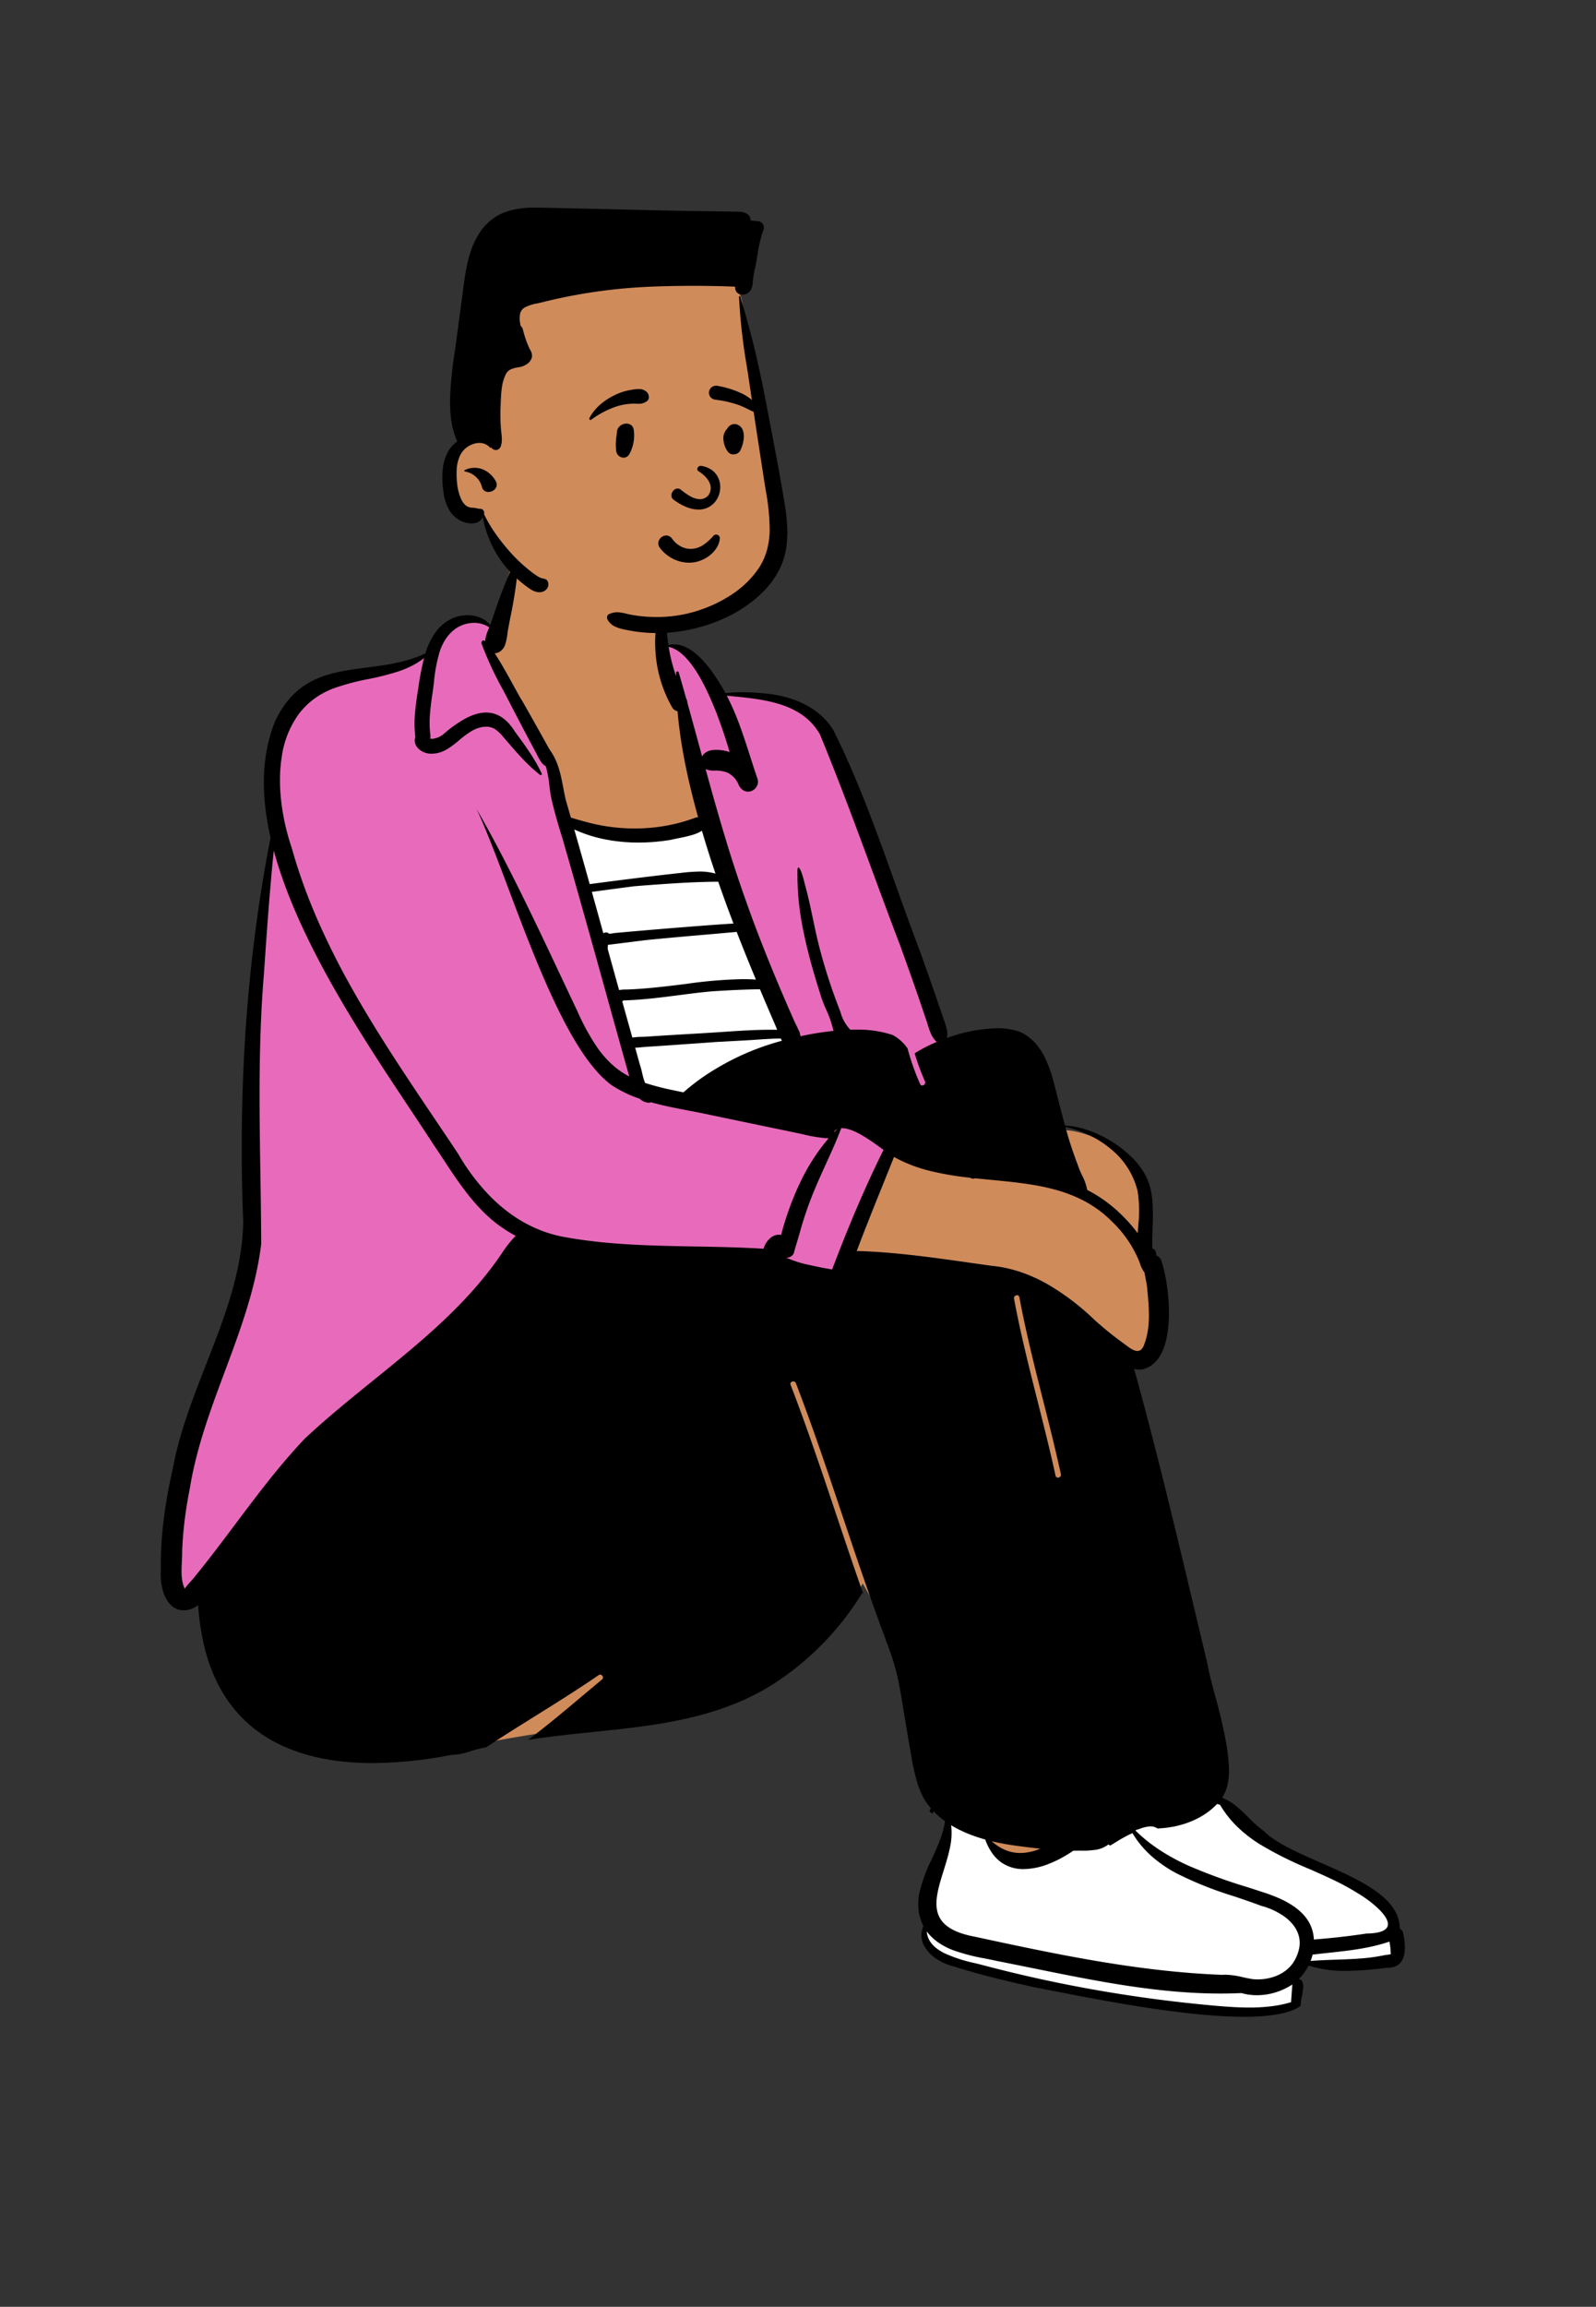 <svg xmlns="http://www.w3.org/2000/svg" width="433.312" height="626" viewBox="0 0 433.312 626">
  <rect x="0" y="0" width="433.312" height="626" fill="#333333" stroke="none"/>
  <g id="peep-sitting-18" transform="translate(20.312)">
    <g id="BODY" transform="translate(-20.311 159.505)">
      <path id="_Skin" data-name="✋ Skin" d="M333.349,374.335c-7.443-10.577-23.131-12.328-33.209-19.741-5.309-4.066-10.928-6.756-15.054-12.23,6.569-7.709-1.555-25.779-3.227-36.214-6.625-27.321-12.752-55.079-20.631-82.369,13.655,4.246,10.1-21.175,8.147-27.053-.135-.808-1.137-.969-1.751-1.224.172-1.154.645-1.407-.79-1.726-.48-6.916,1.479-14.661-2.061-20.771-3.991-6.669-13.531-12.25-21.414-12.342-5.537-21.963-6.552-32.321-32.785-23.012a8.536,8.536,0,0,0-.25-6.262c-3.945-11.906-8.9-24.93-13.213-37C192.142,80.512,187,66.155,180.359,52.815c-4.628-8.472-19.107-10.736-28.921-9.334-2.341-4.125-8.242-15.536-15.708-12.9q-.084-5.162-.154-10.325c-.039-2.992.277-6.059-.875-8.9-1.22-3.009-3.7-4.6-6.622-5.749C119.247,2.7,109.1-1.985,99.781.911c-8.143,3.712-7.194,17.668-11.135,25.255-5.522-8.178-14.939-2.695-16.932,6.076C49.03,41.273,29.531,31.014,28.08,66.466c1.251,6.463,2.314,12.525,1.721,19.05l-.686.07C23.309,117,21.076,150.671,22.479,185.677c-.281,13.783-5.31,26.647-10.173,39.085-3.577,9.146-7.271,18.6-9.022,28.305-1.942,8.081-9.079,46.942,6.792,34.041.608,44.211,40.054,49.871,75.575,40.106,37.709-7.83,80.16-5.579,103.7-43.457,7.984,13.646,10.738,22.071,12.743,36.34,2.2,10.453,5.393,22.325,11.264,29.239-5.055,9.088-7.531,20.158-7.287,27.373.1,2.834-1.2,4.147.663,5.908,8.948,8.451,28.911,8.546,44.091,12.309,10.409,1.323,48.045,6.385,53.8,3.085,4.011,1.12-.654-9.306,3.358-9.529,1.372.01,1.556-1.735,2.965-1.671,9,.409,28.393,3.051,23.7-4.194Z" transform="translate(44.886 -13.522)" fill="#d08b5b"/>
      <path id="_Shoes" data-name="👟 Shoes" d="M88.036,59.507c-22.78-.863-54.324-7.262-76.511-12.069C5.763,46.357,1.666,43.35.466,40.8-.077,39.64.1,37.553.621,35.116,1.042,33.16-.2,30.979.029,28.873a32.17,32.17,0,0,1,3.415-9.644C5.536,15.687,6.968,6.648,7.124,6.743c2.784,1.7,5.94,2.433,9.189,3.341.042.012.836,2.027.878,2.038l.043.121a10.208,10.208,0,0,0,3.437,4.672c1.526,1.362,3.315,1.341,5.239,1.586,4.775.608,7.859-1.749,12.39-4.881l.336-.009c.5-.011,1.023-.01,1.55-.009,2.656.005,5.535.032,7.59-1.635q.083-.067.162-.137.074.071.155.138a2.7,2.7,0,0,0,.311.22c.456-.27.9-.542,1.349-.813,1.508-.917,5.637-3.226,5.674-3.164,1.245,2.1,21.568-9.721,23.331-8.05C81.016,2.3,86.136,10.453,93.7,13.969c13.393,6.225,22.671,10.732,29.692,15.991s3.321,8.468,4.012,8.764c1.755.751,1.09,6.2,1,7.011-.076.714-9.777,1.923-15.8,1.753-6.824-.193-10.1-1.773-10.711-.852-2.457,3.348-.824,10.618-.824,10.618A18.373,18.373,0,0,1,88.036,59.507Z" transform="translate(250.99 326.86)" fill="#fff"/>
      <path id="_Jacket" data-name="🧥 Jacket" d="M2.343,263.111c-.521-1.024-4.855-8.314-.231-30.239,4.651-22.052,17.961-52.216,18.556-57.091-.021-5.438.207-17.414.123-22.857l.551-11.33.5-10.24c3.106-63.242,6.925-97.58,7.443-99.509,1.886-7.014,6.15-12.918,13.976-15.822l.238-.087a56.106,56.106,0,0,1,7.676-2.1l1.625-.349.407-.09.561-.13.26-.062c3.759-.9,10.886-1.2,15.7-4.288,3.786-2.426,4.822-6.264,6.935-7.59A9.927,9.927,0,0,1,81.418,0h.131a8.376,8.376,0,0,1,2.2.3,9.3,9.3,0,0,1,2.19,1.82q.159.179.307.361c-.058.14-.116.28-.172.419l-.113.281a8.925,8.925,0,0,0-.709,2.6l-.088,1.335L84.435,6.6a78.269,78.269,0,0,0,4.6,10.051l1.583,3.012L96.019,30c1.234,2.351,2.38,4.523,3.124,5.906l.155.305.318.637a4.656,4.656,0,0,0,1.773,2.172c.085.047.171.089.257.127q.05.156.1.313c.463,1.531,24.237,87.848,24.274,87.881.43.389,34.852,9.354,43.1,11.062.643.133,1.288.276,1.933.42a11.635,11.635,0,0,0,2.312.171h.156c2.149-.011,4.862-.243,6.573-.266q.213-.543.418-1.089l.159-.426a4.69,4.69,0,0,1,.5-.059c.071,0,.143-.007.216-.008h.11c3.049.029,7.416,2.974,10.239,5l1.085.783.214.153.628.442-.287.577c-4.3,8.672-8.141,17.56-11.678,26.57h0q-1.01,2.555-1.981,5.125l-.484,1.285-1.179-.2-.453-.08c-1.66-.3-81.7-.257-81.7-.257l-92.854,87.7A7.709,7.709,0,0,1,2.343,263.111ZM206.732,131.46c-2.986-.033-11.911-16.279-15.046-16.276-6.69.007-24.324,0-24.324,0S150.206,72.805,145.7,58.271c-7.106-22.938-6.764-34.825-7-35.66a2.311,2.311,0,0,0-.209-.9l-.1-.21q-.658-2.347-1.33-4.69l-.45-1.562-.957.168c-.047-.125-.091-.25-.136-.378a45.108,45.108,0,0,1-1.779-6.9q-.062-.353-.119-.706c.23-.064.471-.118.728-.164a7.559,7.559,0,0,1,1.153-.119l.137,0c.181,0,.36.006.538.018l.16.014.139.072c3.693,1.959,7.042,7.364,9.826,13.6l3.614-.43,1.41-.16c.764-.085,1.412-.15,1.78-.174l.165-.009.563.058c8.6.9,19.7,2.538,24.257,10.523,4.559,11.028,30.386,82.109,31.371,83.094a.78.78,0,0,0,.116.1l1.166.776-3.3.542c-.344.144,2.479,16.291-.709,16.291Z" transform="translate(47.287 8.514)" fill="#e86bbb"/>
      <path id="_Top" data-name="👕 Top" d="M31.405,74.5a117.292,117.292,0,0,1-11.882-2.412c-.507-1.013-4.369-15.972-4.369-15.972Q11.957,44.771,8.831,33.4C5.968,23.052.05.772,0,.6A61.188,61.188,0,0,0,18,4.089C26.671,4.187,38.918.034,38.964,0c.033.112,22,60.37,21.9,60.4a101.85,101.85,0,0,0-15.6,6.114A123.069,123.069,0,0,0,31.405,74.5Z" transform="translate(153.774 63.269)" fill="#fff"/>
      <path id="_Ink" data-name="🖍 Ink" d="M294.14,396.053h0c-3.69,0-8.017-.245-12.859-.727-4.152-.413-8.811-1.014-13.847-1.786-9.218-1.413-18.049-3.135-24.5-4.392h-.006c-2.111-.412-3.934-.767-5.444-1.048-7.176-1.6-14.8-3.355-22.248-5.732a14.36,14.36,0,0,1-4.636-2.046,10,10,0,0,1-3.4-3.655,6.085,6.085,0,0,1-.665-2.477,6.161,6.161,0,0,1,.537-2.737,13.582,13.582,0,0,1-.916-2.353,12.93,12.93,0,0,1-.433-2.328,15.343,15.343,0,0,1,.306-4.593,44.39,44.39,0,0,1,3.365-9.024c.76-1.665,1.545-3.385,2.181-5.079a23.587,23.587,0,0,0,1.368-5.1,22.073,22.073,0,0,1-3.14-2.731c-.046.2-.087.4-.128.586l-.027.126c-.074-.047-.15-.093-.224-.138h0a3.758,3.758,0,0,1-.729-.524c.145-.3.276-.56.4-.8l.009-.018,0-.009a15.13,15.13,0,0,1-2.177-3.168,22.3,22.3,0,0,1-1.472-3.617,61.444,61.444,0,0,1-1.729-7.762v0c-.112-.631-.228-1.283-.346-1.914-.454-2.581-.906-5.326-1.343-7.98v0c-.709-4.3-1.379-8.371-1.894-10.73-.388-1.76-.876-3.568-1.452-5.374-.546-1.712-1.188-3.482-1.91-5.259a.721.721,0,0,0-.049-.286c-4.167-11.045-7.983-22.42-11.674-33.42-2.287-6.817-4.652-13.867-7.077-20.767-1.925-5.479-3.729-10.4-5.515-15.043a.773.773,0,0,0-.748-.506.794.794,0,0,0-.656.312.61.61,0,0,0-.047.593c4.541,11.809,8.629,24,12.583,35.795,2,5.961,4.065,12.125,6.168,18.17.354,1.019.706,2.018,1.065,3.037l-.118-.21-.009-.016c-.066-.117-.133-.238-.2-.358a76.982,76.982,0,0,1-14.131,17.076,75.167,75.167,0,0,1-8.834,6.914,62.137,62.137,0,0,1-9.5,5.232,77.315,77.315,0,0,1-9.891,3.556c-3.148.906-6.463,1.674-10.133,2.348-6.822,1.253-13.894,1.983-20.732,2.689-5.763.6-11.721,1.211-17.563,2.138,4.984-3.718,9.831-7.795,14.518-11.737,1.834-1.542,3.731-3.137,5.608-4.688a.627.627,0,0,0,.186-.732.832.832,0,0,0-.733-.566.635.635,0,0,0-.365.118c-5.668,3.895-11.6,7.6-17.333,11.178-4.362,2.723-8.872,5.539-13.235,8.421l-.355.07c-.284.056-.578.113-.868.172-.485.122-1.008.249-1.645.4-.716.237-1.452.467-2.186.686a15.477,15.477,0,0,1-4.2.73h-.155a113.581,113.581,0,0,1-21.4,2.232c-13.692,0-24.639-3.242-32.537-9.638a35.314,35.314,0,0,1-5.711-5.846,38.583,38.583,0,0,1-4.471-7.424,48.359,48.359,0,0,1-3.094-9.1A66.6,66.6,0,0,1,10.166,284.3a6.9,6.9,0,0,1-1.974,1.132,6.821,6.821,0,0,1-1.969.314,4.856,4.856,0,0,1-3.657-1.615,9.5,9.5,0,0,1-2.093-4.165,15.843,15.843,0,0,1-.443-4.8c-.039-2.269.009-4.615.143-6.974.128-2.258.339-4.6.626-6.947A133.955,133.955,0,0,1,3.245,247.51c.426-2.356.967-4.735,1.653-7.273.611-2.262,1.325-4.6,2.182-7.144,1.592-4.73,3.447-9.475,5.241-14.064,2.411-6.166,4.9-12.543,6.777-18.935a89.236,89.236,0,0,0,2.3-9.7,65.039,65.039,0,0,0,1.006-9.985c-.352-8.8-.478-17.618-.374-26.209.106-8.8.457-17.616,1.042-26.188.6-8.781,1.462-17.553,2.562-26.075,1.127-8.724,2.536-17.428,4.187-25.871a75.809,75.809,0,0,1-1.44-8.394,58.524,58.524,0,0,1-.356-8.149A46.748,46.748,0,0,1,28.9,51.7a40.016,40.016,0,0,1,2.249-7.422,28.62,28.62,0,0,1,2.31-3.984,22.449,22.449,0,0,1,2.609-3.107A20.4,20.4,0,0,1,42.04,33.1a26.175,26.175,0,0,1,3.289-1.232c1.06-.322,2.186-.6,3.444-.86,2.339-.477,4.7-.783,7.208-1.107,5.294-.685,10.768-1.394,15.884-3.832a18.6,18.6,0,0,1,3.2-6.308A11.479,11.479,0,0,1,77.6,17.446a11.158,11.158,0,0,1,3.349-1.478,10.76,10.76,0,0,1,2.322-.256,8.958,8.958,0,0,1,3.407.635,6.709,6.709,0,0,1,2.759,2.038c.041-.108.085-.228.135-.368.3-.839.6-1.694.888-2.521l.009-.026A127.358,127.358,0,0,1,96.6.165.3.3,0,0,1,96.877,0a.385.385,0,0,1,.277.116.288.288,0,0,1,.08.22,127.507,127.507,0,0,1-2.374,16.3l0,.021c-.182.958-.37,1.948-.551,2.921-.071.379-.128.788-.188,1.221v0a14.124,14.124,0,0,1-.6,2.857,3.5,3.5,0,0,1-1.694,2.083,2.7,2.7,0,0,1-1.144.3c1.822,2.786,3.94,6.643,5.487,9.459,1,1.82,1.722,3.135,1.949,3.4,2.728,4.791,4.969,8.778,7.051,12.55.092.158.19.324.276.47l.007.013c.076.128.154.261.231.392,2.231,3.065,2.911,6.579,3.631,10.3.21,1.086.427,2.208.687,3.332.48,1.649.924,3.18,1.357,4.68,2.637.781,4.843,1.418,7.207,1.916a50.433,50.433,0,0,0,10.115,1.031,48.524,48.524,0,0,0,8.191-.692,45.735,45.735,0,0,0,7.948-2.109,2.992,2.992,0,0,1,1.088-.238c-1.44-5.183-2.572-9.853-3.461-14.276a130.785,130.785,0,0,1-2.133-14.505,2.151,2.151,0,0,1-1.474-1.072,35.163,35.163,0,0,1-4.529-15.367A33.825,33.825,0,0,1,137.062,9.56a.287.287,0,0,1,.277-.165.4.4,0,0,1,.293.125.264.264,0,0,1,.067.213,51.978,51.978,0,0,0,.133,14.068,6.592,6.592,0,0,1,1.517-.178,7.135,7.135,0,0,1,2.189.357,9.771,9.771,0,0,1,2.088.979,17.836,17.836,0,0,1,3.8,3.277,36.661,36.661,0,0,1,3.172,4.123c1,1.489,1.846,2.924,2.395,3.874.125.225.236.43.339.626a39.447,39.447,0,0,1,4.552-.249,59.2,59.2,0,0,1,5.945.321,33.069,33.069,0,0,1,5.457.9,27.159,27.159,0,0,1,5.2,1.891,21.256,21.256,0,0,1,4.575,2.992,17.853,17.853,0,0,1,3.579,4.211c1.608,3.226,3.158,6.561,4.74,10.2,1.409,3.239,2.811,6.644,4.286,10.41,2.738,6.993,5.315,14.193,7.807,21.156l0,.006c2.111,5.9,4.294,12,6.561,17.933,2.249,6.265,4.283,12.085,6.219,17.791.133.426.286.856.434,1.272a17.837,17.837,0,0,1,.714,2.333,5.864,5.864,0,0,1,.039,2.422,42.6,42.6,0,0,1,13.653-2.652,18.611,18.611,0,0,1,4.981.608,9.638,9.638,0,0,1,3.852,2,13.627,13.627,0,0,1,2.33,2.419,18.481,18.481,0,0,1,1.761,2.87,34.726,34.726,0,0,1,2.321,6.335c.457,1.712.9,3.459,1.334,5.148v0c.587,2.3,1.194,4.679,1.838,7.006a22.894,22.894,0,0,1,6.078,1.222,31.626,31.626,0,0,1,6.083,2.814,31.2,31.2,0,0,1,5.384,4.023,22.37,22.37,0,0,1,3.98,4.849,15.686,15.686,0,0,1,1.484,3.509,20.709,20.709,0,0,1,.695,3.669,55.008,55.008,0,0,1,.075,7.586v0c-.068,1.885-.138,3.834-.057,5.71a1.347,1.347,0,0,1,.707.5,1.735,1.735,0,0,1,.306,1.357,2.432,2.432,0,0,1,1.507,1.643A39.916,39.916,0,0,1,273,196.453a54.9,54.9,0,0,1,.7,6.913c.142,3.936-.139,9.411-2.285,13.143a8.747,8.747,0,0,1-2.082,2.5,7.057,7.057,0,0,1-2.913,1.388,4.955,4.955,0,0,1-.633.04,6.557,6.557,0,0,1-1.529-.195c.248.8.456,1.539.608,2.076.05.176.1.342.134.473,2.652,9.727,5.408,20.4,8.423,32.642,2.691,10.92,5.334,22.032,7.889,32.778l.008.035c.965,4.06,1.964,8.257,2.95,12.384.354,2.171,1.122,5.044,2.012,8.371v0a135.23,135.23,0,0,1,3.213,14.007l.02.159c.57,4.456,1.216,9.507-1.336,13.451a13.914,13.914,0,0,1,3.8,2.254,44.548,44.548,0,0,1,3.317,3.062,34.923,34.923,0,0,0,4.237,3.757,18.82,18.82,0,0,0,2.886,2.3,40.241,40.241,0,0,0,3.685,2.15c2.671,1.4,5.66,2.707,8.825,4.1,5.2,2.283,10.586,4.643,14.657,7.485a25.287,25.287,0,0,1,2.785,2.229,15.726,15.726,0,0,1,2.157,2.448,10.729,10.729,0,0,1,1.389,2.706,9.236,9.236,0,0,1,.483,3,1.782,1.782,0,0,1,.938,1.284c.775,3.729.544,6.384-.685,7.892a3.716,3.716,0,0,1-1.447,1.078,5.662,5.662,0,0,1-2.212.4l-.18,0a94.079,94.079,0,0,1-10.967.83,32.77,32.77,0,0,1-10.213-1.43,13.936,13.936,0,0,1-2.672,3.686,1.061,1.061,0,0,1,.832.383,2.873,2.873,0,0,1,.36,1.94,22.641,22.641,0,0,1-.374,2.6,10.62,10.62,0,0,0-.284,2.326,11.151,11.151,0,0,1-2.7,1.364,22.178,22.178,0,0,1-3.543.916A52.559,52.559,0,0,1,294.14,396.053ZM207.983,372.9a5.733,5.733,0,0,0,.469,1.9,6.253,6.253,0,0,0,1.028,1.592,8.778,8.778,0,0,0,1.476,1.321,13.586,13.586,0,0,0,1.812,1.086,40.359,40.359,0,0,0,8.374,2.717c.691.168,1.343.327,1.931.483,5.2,1.382,10.529,2.669,15.825,3.826,5.261,1.149,10.638,2.2,15.98,3.125,5.309.919,10.727,1.737,16.1,2.432,5.344.691,10.791,1.278,16.189,1.746,2.654.216,5.508.417,8.394.417a47.807,47.807,0,0,0,5.716-.315,33.151,33.151,0,0,0,5.608-1.141c.1-1.427.22-3.114.353-4.8a17.96,17.96,0,0,1-4.575,2.143,17.133,17.133,0,0,1-5.018.764,15.483,15.483,0,0,1-4.235-.581c-1.855.088-3.772.133-5.7.133-4.111,0-8.308-.2-12.831-.6-4.025-.358-8.213-.872-12.8-1.572-8.522-1.3-17.118-3.049-25.432-4.741l-.018,0c-3.173-.646-6.454-1.314-9.665-1.943-1.028-.232-2.062-.439-3.156-.658h0a52.682,52.682,0,0,1-8.7-2.263,18.874,18.874,0,0,1-3.892-2.014A13.848,13.848,0,0,1,207.983,372.9Zm81.079,11.738a21.537,21.537,0,0,1,4.7.669c.931.2,1.893.414,2.883.548.384.031.775.047,1.163.047a13.589,13.589,0,0,0,5.28-1.039,10.855,10.855,0,0,0,2.32-1.337,9.39,9.39,0,0,0,1.892-1.915,11.09,11.09,0,0,0,1.835-4.389,7.474,7.474,0,0,0-.38-3.84,8.723,8.723,0,0,0-1.488-2.505,12.319,12.319,0,0,0-2.3-2.1,19.373,19.373,0,0,0-6.187-2.829c-2.407-.921-4.873-1.749-7.484-2.626h0a98.925,98.925,0,0,1-15.5-6.194,35.359,35.359,0,0,1-6.7-4.591,27.448,27.448,0,0,1-2.847-2.912,25.688,25.688,0,0,1-2.421-3.416,37.253,37.253,0,0,0-4.575,2.5c-.48.292-.977.594-1.479.889a3.025,3.025,0,0,1-.472-.316,7.3,7.3,0,0,1-3.421,1.449,22.485,22.485,0,0,1-3.874.243H249.1c-.409,0-.888,0-1.351.017a35.424,35.424,0,0,1-3.2,1.963,30.034,30.034,0,0,1-3.387,1.58,19.049,19.049,0,0,1-6.845,1.436,10.327,10.327,0,0,1-6.1-1.815,10.5,10.5,0,0,1-2.46-2.483,15.306,15.306,0,0,1-1.9-3.724,43.3,43.3,0,0,1-4.8-1.637,31.985,31.985,0,0,1-4.45-2.232,18.139,18.139,0,0,1-.343,6.132c-.424,2.08-1.08,4.182-1.714,6.215-1.531,4.91-2.978,9.547-.912,12.975a7.111,7.111,0,0,0,1.289,1.563,9.763,9.763,0,0,0,1.924,1.352,15.861,15.861,0,0,0,2.645,1.119,27.306,27.306,0,0,0,3.452.864c11.332,2.455,22.415,4.813,33.422,6.665,6.012,1.012,11.528,1.8,16.861,2.4,5.956.673,11.512,1.1,16.985,1.309C288.492,384.652,288.777,384.641,289.062,384.641Zm44.521-8.989c-5.325,1.844-11.129,2.468-16.741,3.071-1.351.145-2.747.3-4.107.46a13.955,13.955,0,0,1-.542,1.722c2.311-.192,4.672-.273,6.955-.35,2.179-.074,4.433-.151,6.641-.325a49.6,49.6,0,0,0,6.58-.916c.072-.014.2-.027.345-.043.473-.051,1.189-.129,1.343-.326a.052.052,0,0,1-.037.025c-.1,0-.112-.691-.116-.951,0-.056,0-.091,0-.106A15.588,15.588,0,0,0,333.583,375.652Zm-64.867-31.269a9.3,9.3,0,0,0-2.866.649h0c-.368.124-.749.253-1.114.356-.021.063-.038.11-.054.153a40.488,40.488,0,0,0,3.256,2.886c1.091.868,2.263,1.71,3.484,2.5A57.205,57.205,0,0,0,278.927,355a149.481,149.481,0,0,0,16.179,5.9l.01,0c1.23.4,2.5.8,3.743,1.213a46.607,46.607,0,0,1,4.832,1.8A23.291,23.291,0,0,1,308.2,366.5a14.919,14.919,0,0,1,1.885,1.665,11.644,11.644,0,0,1,1.508,1.962,10.253,10.253,0,0,1,1.032,2.293,10.807,10.807,0,0,1,.458,2.66c4.859-.373,9.658-.916,14.263-1.614,3.486-.051,5.432-.758,5.784-2.1.21-.8-.064-2.255-2.558-4.663a28.253,28.253,0,0,0-2.816-2.352,31.907,31.907,0,0,0-2.823-1.865,64.944,64.944,0,0,0-6.4-3.5c-2.216-1.072-4.533-2.091-6.774-3.076a99.232,99.232,0,0,1-13.575-6.813,36.65,36.65,0,0,1-5.85-4.574,29.388,29.388,0,0,1-2.522-2.781,27.814,27.814,0,0,1-2.189-3.187,5.249,5.249,0,0,0-.822-.249,18.872,18.872,0,0,1-3.445,2.851,22.049,22.049,0,0,1-3.992,2.029,25.638,25.638,0,0,1-4.324,1.249,27.994,27.994,0,0,1-4.44.509A3.231,3.231,0,0,0,268.716,344.383Zm-43.11,4.021h0a12.785,12.785,0,0,0,3.756,2.418,10.677,10.677,0,0,0,4.036.785,14.029,14.029,0,0,0,5.388-1.175c-2.417-.256-4.84-.553-7.2-.884C229.469,349.239,227.456,348.853,225.607,348.4ZM30.693,79.545h0c-1.136,11.3-1.937,22.7-2.66,33.421-.369,4.371-.643,8.837-.839,13.651-.174,4.29-.281,8.759-.328,13.662-.086,9.109.058,18.371.2,27.328v.009c.1,6.133.194,12.475.217,18.707a87.1,87.1,0,0,1-1.568,8.893c-.627,2.758-1.394,5.6-2.342,8.691-1.762,5.741-3.9,11.491-5.976,17.051h0c-1.888,5.067-3.84,10.307-5.5,15.535-.9,2.814-1.637,5.4-2.269,7.905-.709,2.812-1.261,5.451-1.687,8.067-.585,2.919-1.058,5.805-1.406,8.581-.368,2.938-.608,5.854-.713,8.667.014.924-.034,1.9-.081,2.84-.126,2.537-.257,5.16.779,7.321.007-.009.026-.035.05-.073a17.4,17.4,0,0,1,1.448-1.746l0,0c.333-.369.677-.751.97-1.111s.616-.753.915-1.124c3.554-4.386,7-8.984,10.338-13.429l0,0c2.947-3.928,5.994-7.99,9.1-11.891,3.487-4.377,6.684-8.084,9.773-11.335,5.92-5.55,12.362-10.762,18.592-15.8h0c6.354-5.14,12.923-10.456,18.939-16.129,3.238-3.054,6.062-5.965,8.633-8.9,1.393-1.59,2.725-3.207,3.961-4.806,1.3-1.677,2.531-3.393,3.669-5.1a28.547,28.547,0,0,1,3.473-4.3,37.051,37.051,0,0,1-5.545-3.606,40.138,40.138,0,0,1-4.125-3.8,55.84,55.84,0,0,1-3.631-4.249c-2.292-2.948-4.389-6.137-6.418-9.22v0c-.941-1.429-1.913-2.907-2.888-4.335-1.923-2.972-4.07-6.2-6.344-9.623-3.151-4.74-6.723-10.112-10.259-15.657-4.046-6.345-7.476-12.022-10.485-17.356-1.754-3.109-3.4-6.162-4.886-9.074-1.61-3.152-3.095-6.251-4.412-9.21-1.409-3.166-2.675-6.278-3.761-9.25-1.152-3.152-2.139-6.245-2.934-9.193Zm201.8,120.692a.878.878,0,0,0-.658.308.746.746,0,0,0-.158.634c1.743,9.393,4.121,18.8,6.42,27.9v0c1.662,6.577,3.38,13.379,4.845,20.121a.641.641,0,0,0,.656.539.861.861,0,0,0,.656-.308.723.723,0,0,0,.139-.63c-1.465-6.742-3.184-13.543-4.845-20.12v0c-2.3-9.1-4.677-18.512-6.42-27.9A.616.616,0,0,0,232.494,200.237Zm-33.409-37.512c-1.027,2.58-2.082,5.2-3.1,7.727l-.015.038c-2.339,5.8-4.757,11.8-7,17.751,10.125.258,20.929,1.793,31.377,3.278,1.7.241,3.455.491,5.161.728a35.327,35.327,0,0,1,7.906,1.691,42.3,42.3,0,0,1,7.266,3.263,66.591,66.591,0,0,1,12.806,9.7,93.791,93.791,0,0,0,7.886,6.385c.2.143.416.3.642.473l0,0c1.008.756,2.15,1.613,3.159,1.613a1.49,1.49,0,0,0,.955-.333,2.807,2.807,0,0,0,.78-1.152c1.919-4.767,1.44-9.954.977-14.97l0-.019q-.038-.409-.075-.816c-.138-.985-.328-1.975-.511-2.932-.067-.347-.135-.7-.2-1.06a7.822,7.822,0,0,1-1.2-2.39c-.127-.345-.257-.7-.407-1.05a30.9,30.9,0,0,0-3.06-5.54,31.657,31.657,0,0,0-4.112-4.811,30.777,30.777,0,0,0-4.4-3.7,32.369,32.369,0,0,0-4.771-2.72,39.22,39.22,0,0,0-5.6-2.08,56.569,56.569,0,0,0-5.88-1.356c-3.994-.717-8.186-1.119-12.24-1.508-1.411-.135-2.87-.275-4.3-.427a1.231,1.231,0,0,1-.513.1,1.76,1.76,0,0,1-.35-.037,3.531,3.531,0,0,1-.546-.22,81.055,81.055,0,0,1-10.675-1.8A39.843,39.843,0,0,1,199.085,162.725Zm-29.264,27.311h0a28.227,28.227,0,0,0,6.083,1.948c2.37.556,4.78,1,6.384,1.274.647-1.718,1.294-3.4,1.921-5l-.1-.021-.086-.017c.068,0,.138,0,.205,0,3.957-10.137,7.887-19.108,12.016-27.426-.272-.193-.581-.417-.909-.654-2.695-1.952-7.2-5.218-10.311-5.218-.089,0-.177,0-.262.008-1.229,3.274-2.709,6.517-4.14,9.653l0,.006c-.962,2.108-1.957,4.288-2.865,6.456a96.957,96.957,0,0,0-4.325,12.475l0,.008c-.331,1.115-.672,2.268-1.019,3.4-.05.188-.106.373-.16.553-.09.3-.184.614-.252.934a1.985,1.985,0,0,1-.78,1.233,2.226,2.226,0,0,1-1.3.394ZM71.5,27.334A20.1,20.1,0,0,1,68.062,29.5a27.907,27.907,0,0,1-3.745,1.534,74.762,74.762,0,0,1-8,2.015,64.573,64.573,0,0,0-9.015,2.379,22.159,22.159,0,0,0-5.815,3.1,20.151,20.151,0,0,0-4.228,4.309A25.961,25.961,0,0,0,32.882,54a40.176,40.176,0,0,0-.5,6.316,51.4,51.4,0,0,0,.4,6.442,61.723,61.723,0,0,0,2.817,12.173c.919,3.291,2,6.649,3.2,9.983,1.149,3.175,2.452,6.433,3.874,9.682a206.039,206.039,0,0,0,9.369,18.615c3.065,5.439,6.621,11.287,10.871,17.877,3.784,5.867,7.746,11.751,11.576,17.44l.006.008.02.03c2.07,3.075,4.211,6.254,6.29,9.381a57.423,57.423,0,0,0,8.555,11.365,44.122,44.122,0,0,0,5.285,4.6,38.036,38.036,0,0,0,5.976,3.613A34.886,34.886,0,0,0,110,184.52c2.779.5,5.628.9,8.708,1.235,2.743.3,5.609.529,8.762.712,5.856.339,11.833.447,17.612.551h0c6.1.11,12.411.224,18.588.61a5.816,5.816,0,0,1,1.571-2.643,3.758,3.758,0,0,1,2.524-1.179,2.422,2.422,0,0,1,.67.094c.621-2.371,1.346-4.72,2.154-6.982.858-2.4,1.819-4.724,2.856-6.908a54.2,54.2,0,0,1,7.906-12.378,2.083,2.083,0,0,1-.282.018c-.042,0-.084,0-.126,0a38.855,38.855,0,0,1-6.517-1.065c-.63-.14-1.28-.285-1.921-.417-9-1.863-17.084-3.548-24.728-5.151-1.46-.305-2.981-.6-4.452-.878h0c-3.366-.644-6.846-1.31-10.194-2.249a2.067,2.067,0,0,1-.669.105,3.7,3.7,0,0,1-2.4-1.064,33.382,33.382,0,0,1-7.575-3.648,25.716,25.716,0,0,1-4.041-3.737,47.839,47.839,0,0,1-3.9-5.089c-1.225-1.821-2.487-3.9-3.748-6.189-1.17-2.119-2.381-4.487-3.6-7.037-4.7-9.836-9.05-21.391-12.887-31.585v0c-3.077-8.175-5.984-15.9-8.567-21.379,8.2,14.231,15.915,30.6,23.381,46.429l0,.01c1.319,2.8,2.683,5.69,4.01,8.485a61.8,61.8,0,0,0,5.583,10.109,27.225,27.225,0,0,0,3.735,4.25,22.64,22.64,0,0,0,2.234,1.8,21.73,21.73,0,0,0,2.528,1.533c-2.093-7.446-4.2-15-6.228-22.315l0-.007c-3.858-13.874-7.848-28.219-11.912-42.286-.582-1.856-1.08-3.511-1.522-5.058-.564-1.991-1.027-3.773-1.414-5.449-.3-1.291-.467-2.636-.632-3.936a30.9,30.9,0,0,0-.935-5.083l0-.014,0-.024A4.127,4.127,0,0,1,103.2,55.42a13.1,13.1,0,0,1-.941-1.674l0,0c-.076-.151-.154-.308-.232-.461-2.418-4.5-4.754-8.964-6.721-12.743-.772-1.544-1.6-3.1-2.392-4.613l0-.005A88.322,88.322,0,0,1,87.076,23.31c.059-.5.222-.75.486-.75a.915.915,0,0,1,.493.2A11.967,11.967,0,0,1,89.1,19.243l.1-.235a7.384,7.384,0,0,0-2.008-.928,7.654,7.654,0,0,0-2.131-.3A9.079,9.079,0,0,0,80.614,19,10.621,10.621,0,0,0,78.929,20.3a10.823,10.823,0,0,0-1.334,1.543,13.939,13.939,0,0,0-1.813,3.632A41.293,41.293,0,0,0,74.194,33.8c-.162,1.334-.315,2.593-.521,3.806-.233,1.68-.471,3.469-.588,5.253a26.387,26.387,0,0,0,.121,5.274,2.624,2.624,0,0,1-.053,1.044,2.548,2.548,0,0,0,.617.075,5.717,5.717,0,0,0,3.117-1.37,33.911,33.911,0,0,1,5.664-4.042,15.988,15.988,0,0,1,2.91-1.254,9.867,9.867,0,0,1,2.887-.464,7.611,7.611,0,0,1,2.069.281,7.729,7.729,0,0,1,2.006.9,9.985,9.985,0,0,1,1.921,1.6,15.219,15.219,0,0,1,1.814,2.381l.219.3c1.277,1.74,2.6,3.539,3.8,5.363a44.88,44.88,0,0,1,3.255,5.7.313.313,0,0,1-.008.31.306.306,0,0,1-.257.139.345.345,0,0,1-.214-.078,45.208,45.208,0,0,1-4.838-4.485c-1.512-1.6-2.972-3.3-4.384-4.94v0l-.055-.064-.744-.866a10.674,10.674,0,0,0-1.97-1.9,4.353,4.353,0,0,0-2.533-.8c-.06,0-.122,0-.184,0a7.377,7.377,0,0,0-2.044.367,9.48,9.48,0,0,0-1.836.838,25.753,25.753,0,0,0-3.325,2.458A25.414,25.414,0,0,1,77.7,52.1a9.289,9.289,0,0,1-1.846.83,7.252,7.252,0,0,1-2.055.346c-.131.011-.265.017-.4.017a5.025,5.025,0,0,1-2.231-.533,4.385,4.385,0,0,1-1.647-1.378A3,3,0,0,1,69,50.153a2.631,2.631,0,0,1,.133-1.355c-.008-.036-.013-.075-.017-.11a31.281,31.281,0,0,1-.062-6.5c.175-2.113.486-4.18.845-6.469l.05-.331A71.571,71.571,0,0,1,71.5,27.334ZM245.628,154.61a102.363,102.363,0,0,0,3.317,10.161,21.6,21.6,0,0,0,1.166,2.856v0a15.049,15.049,0,0,1,1.433,4.045,37.487,37.487,0,0,1,7.521,5.094,43.286,43.286,0,0,1,6.2,6.665c.039-.705.089-1.422.138-2.115a34.473,34.473,0,0,0-.208-9.483,21.193,21.193,0,0,0-7.259-11.286,27.685,27.685,0,0,0-5.816-3.733A28.382,28.382,0,0,0,245.628,154.61Zm-61.953.574a2.567,2.567,0,0,0-.767.521.046.046,0,0,1-.012.007c0,.081,0,.162-.005.253C183.158,155.687,183.422,155.424,183.676,155.183Zm-15.332-24.6c-.511.005-1.041.014-1.576.025-1.655.061-3.338.175-4.966.286-1.115.076-2.267.154-3.4.215-2.133.114-4.3.233-6.4.348l-.064,0-1.054.058c-.8.058-1.733.127-2.655.192l-3.681.262-.061,0c-2.4.171-4.884.348-7.326.517-1.229.085-2.475.165-3.68.243l-.1.006-1.632.106c-.376.024-.769.065-1.149.1h0c-.586.061-1.191.124-1.782.134l.715,2.563.072.259.5,1.8a21.574,21.574,0,0,1,.6,2.2,18.353,18.353,0,0,0,.789,2.729,70.517,70.517,0,0,0,7.628,1.978c.905.192,1.844.39,2.791.586a59.811,59.811,0,0,1,8.1-5.972,71.741,71.741,0,0,1,8.923-4.658,72.832,72.832,0,0,1,9.732-3.38C168.569,131.027,168.465,130.832,168.344,130.586Zm20.38-2.407a29.767,29.767,0,0,1,10.013,1.453,11.567,11.567,0,0,1,4.034,3.65,64.023,64.023,0,0,0,3.418,9.663.6.6,0,0,0,.559.391.85.85,0,0,0,.686-.4.766.766,0,0,0,.055-.753,59.871,59.871,0,0,1-2.789-7.58,39.09,39.09,0,0,1,6.01-3.1,1.542,1.542,0,0,1-.231-.19,6.858,6.858,0,0,1-1.394-2.1,20.84,20.84,0,0,1-.839-2.389c-.183-.6-.373-1.216-.6-1.805-2.339-7.019-4.765-13.817-6.831-19.541-2.563-6.709-5.1-13.566-7.547-20.2-4.534-12.272-9.223-24.962-14.284-37.221-4.843-8.491-15-9.493-23.965-10.378l-1.321-.131a71.752,71.752,0,0,1,3.57,8.259c1.034,2.814,1.967,5.722,2.869,8.534v0c.545,1.7,1.109,3.457,1.689,5.175.075.2.148.416.223.666a2.4,2.4,0,0,1-.192,1.91,2.816,2.816,0,0,1-1.689,1.4,2.712,2.712,0,0,1-.715.1,2.5,2.5,0,0,1-1.571-.567,3.518,3.518,0,0,1-1.026-1.41A6.156,6.156,0,0,0,153.8,58.4a8.762,8.762,0,0,0-3.324-.525,5.817,5.817,0,0,1-2.544-.409c1.434,5.212,3.154,11.387,5.042,17.669,1.938,6.448,3.8,12.165,5.695,17.477,1.605,4.58,3.344,9.219,5.316,14.183,1.756,4.421,3.657,9,5.811,13.987.65,1.5,1.357,3.112,2.224,5.071.152.342.324.689.505,1.057.248.5.5,1.022.721,1.55a1.644,1.644,0,0,1,.286.789,6.553,6.553,0,0,1,.173.711,82.47,82.47,0,0,1,8.952-1.452,28.854,28.854,0,0,0-1.994-5.788,35.367,35.367,0,0,1-1.767-4.779c-.959-3.04-1.752-5.718-2.422-8.187-.812-2.988-1.463-5.723-1.99-8.361a74.434,74.434,0,0,1-1.6-16.971h.012a.239.239,0,0,1,.133.04c-.014-.1-.029-.205-.048-.313a.249.249,0,0,1,.07-.01c.158,0,.329.155.508.46a6.683,6.683,0,0,1,.487,1.134c.311.9.589,2,.792,2.8.107.422.191.756.251.948.778,2.872,1.4,5.831,2.005,8.693v0c.548,2.6,1.114,5.284,1.794,7.9a149.993,149.993,0,0,0,5.3,16.354c.138.353.268.712.4,1.093h0a10.975,10.975,0,0,0,2.316,4.317,1.645,1.645,0,0,1,.276.358C187.7,128.187,188.222,128.179,188.723,128.179ZM162.69,117.212c-3.9.055-8.1.238-13.2.577-1.9.178-3.8.387-5.652.623-.841.107-1.713.22-2.482.32-2.337.3-4.753.616-7.14.877-1.76.192-3.336.336-4.819.442-.829.059-1.64.107-2.413.142-.392.018-.8.034-1.208.047h-.012l-.021,0h-.006l-.072.008a1.846,1.846,0,0,1-.367.232l.328,1.175.023.083.007.024c.533,1.911,1.084,3.887,1.631,5.828l.764,2.742a16.368,16.368,0,0,1,2.524-.2h0c.389-.012.79-.023,1.175-.048l1.53-.1c1.271-.084,2.585-.171,3.881-.25,2.376-.146,4.792-.289,7.128-.427h.024l.293-.017,3.377-.2c1.5-.09,3.032-.194,4.512-.294h.009c4.307-.292,8.76-.595,13.138-.595.582,0,1.16.005,1.72.016-.118-.31-.258-.671-.4-1C165.4,123.594,164,120.323,162.69,117.212Zm-6.311-15.564c-2.935.27-5.92.528-8.807.778h-.016c-3.2.277-6.509.564-9.762.867-1.79.167-3.7.349-5.846.557-1.769.215-3.566.442-5.3.662l-.027,0c-1.7.215-3.46.438-5.2.65-.039.344-.067.7-.082,1.049,1.248,4.511,2.209,7.973,3.114,11.227a9.277,9.277,0,0,1,1.821-.149c.16,0,.325,0,.473-.01,4.062-.151,8.19-.591,12.046-1.044,1.289-.151,2.607-.317,3.882-.477a124.366,124.366,0,0,1,15.369-1.288c1.223,0,2.419.038,3.554.113C159.654,109.931,157.949,105.7,156.38,101.648Zm-35.464.155a1.106,1.106,0,0,1,.631.182c.082.057.154.11.22.162a6.6,6.6,0,0,0,1.017-.119c.223-.038.432-.073.621-.09l2.48-.223c1.524-.136,3.026-.268,4.465-.392,3.065-.264,6.154-.522,9.182-.764l.251-.02h.007c5.149-.413,10.474-.84,15.717-1.159-1.526-4-2.879-7.715-4.137-11.356-6.291.036-12.486.456-18.807.922-1.285.095-2.64.2-4.142.329-1.134.147-2.452.318-3.749.49-1.589.21-3.216.428-4.835.649l-2.194.3-.587.081c1.1,3.93,2.181,7.851,3.112,11.217A1.462,1.462,0,0,1,120.915,101.8Zm-8.633-27.95c1.27,4.438,2.6,9.15,4.185,14.829,4.028-.536,7.939-1.039,11.622-1.5,4.647-.578,8.8-1.066,12.7-1.492l.362-.04.084-.009h0a46.527,46.527,0,0,1,5.041-.369,15.216,15.216,0,0,1,4.341.559c-1.381-4.088-2.583-7.893-3.675-11.632a11.194,11.194,0,0,1-3.082,1.272c-1.159.326-2.364.567-3.426.78h0c-.732.147-1.364.273-1.855.4a53.54,53.54,0,0,1-8.871.752,46.5,46.5,0,0,1-8.946-.843A37.387,37.387,0,0,1,112.282,73.853Zm28.011-42.892a.343.343,0,0,1,.348.259c.652,2.243,1.328,4.614,2.011,7.046l.039.079.034.071a2.467,2.467,0,0,1,.256,1.024c1.073,3.838,2.136,7.732,3.163,11.5l.055.2q.4,1.468.8,2.935c.711-1.515,2.482-1.833,3.842-1.833a12.655,12.655,0,0,1,3.633.6c-.958-3.209-1.965-6.24-2.991-9.008a85.777,85.777,0,0,0-3.84-8.934c-3.238-6.371-6.513-9.938-9.734-10.6a44.709,44.709,0,0,0,1.873,7.525c.038.108.083.236.13.363v-.13c0-.242,0-.492.009-.739a.328.328,0,0,1,.091-.245A.389.389,0,0,1,140.293,30.961Z" transform="translate(43.632 -8.263)"/>
    </g>
    <g id="Head" transform="translate(86.512 45.072)">
      <g id="HEAD-2" data-name="HEAD">
        <path id="_Skin-2" data-name="✋ Skin" d="M46.45,0C60.659,0,79,8.919,80.563,18.053c1.843,10.765,11.712,52.07,9.484,65.316s-14.238,22.781-33.455,22.781S23.03,95.664,19.737,92.063s-9.4-16.457-9.4-16.457S.051,74.237,0,65.844A12.512,12.512,0,0,1,6.692,54.4s-2.4-33.123,3.648-41.746S32.242,0,46.45,0Z" transform="translate(14.115 18.845)" fill="#d08b5b"/>
        <path id="_Ink-2" data-name="🖍 Ink" d="M58.268,115.454c-.944,0-1.893-.033-2.821-.1a41.817,41.817,0,0,1-5.76-.811l-.209-.045a11.143,11.143,0,0,1-2.645-.832,4.548,4.548,0,0,1-1.973-1.871,1.209,1.209,0,0,1-.071-.936.848.848,0,0,1,.454-.526,5.337,5.337,0,0,1,2.213-.532,5.683,5.683,0,0,1,.645.039,17.07,17.07,0,0,1,1.949.378c.384.09.782.183,1.174.258a36.893,36.893,0,0,0,6.036.614c.294.006.592.01.885.01a36.463,36.463,0,0,0,10.878-1.607,39.612,39.612,0,0,0,4.872-1.881,35.346,35.346,0,0,0,4.637-2.586,25.908,25.908,0,0,0,7.473-7.316,16.584,16.584,0,0,0,1.318-2.443,17.511,17.511,0,0,0,.877-2.541,22.327,22.327,0,0,0,.686-5.291,61.637,61.637,0,0,0-1.1-10.841l0-.01c-.088-.548-.18-1.114-.266-1.666l-.036-.23c-1.418-9.13-2.546-16.524-3.551-23.267l-.493-3.326c-.261-1.768-.518-3.431-.767-5.04v0a157.6,157.6,0,0,1-2.122-18.894.146.146,0,0,1,.038-.111.175.175,0,0,1,.285.066c1.541,5.095,2.773,9.58,3.876,14.114,1.056,4.341,2.031,8.887,3.068,14.306l.587,3.056.251,1.3c1.463,7.6,2.976,15.449,4.244,23.2l.079.489a52.48,52.48,0,0,1,.675,6.382,27.567,27.567,0,0,1-.459,6.388,19.417,19.417,0,0,1-2.109,5.658,23.506,23.506,0,0,1-3.611,4.854,34.843,34.843,0,0,1-9.4,6.849,42.6,42.6,0,0,1-5.4,2.281,46.016,46.016,0,0,1-5.608,1.539A43.354,43.354,0,0,1,58.268,115.454ZM26.337,104.38a3.719,3.719,0,0,1-1.509-.347,7.757,7.757,0,0,1-1.363-.8l-.07-.05a32.287,32.287,0,0,1-5.885-5.354,29.352,29.352,0,0,1-4.182-6.51,31.2,31.2,0,0,1-2.363-7.359,2.684,2.684,0,0,1-1.149,1.31,3.7,3.7,0,0,1-1.834.433,6.513,6.513,0,0,1-1.1-.1,6.815,6.815,0,0,1-2.7-1.094,7.85,7.85,0,0,1-2.061-2.061A12.927,12.927,0,0,1,.271,76.731a22.7,22.7,0,0,1-.127-5.992,12.753,12.753,0,0,1,1.221-4.126,8.146,8.146,0,0,1,2.7-3.153,20.949,20.949,0,0,1-1.671-6.005,38.28,38.28,0,0,1-.263-6.277A112.12,112.12,0,0,1,3.406,38.908c.148-1.047.3-2.128.443-3.186l1.942-14.5.08-.585c.21-1.529.476-3.331.855-5.1a30.8,30.8,0,0,1,1.46-4.953A19.78,19.78,0,0,1,10.6,6.141,14.346,14.346,0,0,1,14.239,2.65a13.824,13.824,0,0,1,2.508-1.3,17.28,17.28,0,0,1,2.7-.813A26.428,26.428,0,0,1,25.081,0h.3l.479.006c3.276.05,15.61.334,25.521.563C56.3.683,60.951.79,63.7.851l1.966.041c1.324.025,3.366.051,5.34.076,1.908.024,3.882.049,5.212.074l.156,0,1.246.021h.006c.894.014,1.818.028,2.727.057l.194.007a3.744,3.744,0,0,1,2.6.892,1.708,1.708,0,0,1,.514,1.413L83.65,3.5l1.969.173a1.839,1.839,0,0,1,1.459.858,1.822,1.822,0,0,1,.054,1.675l-.027.059a37.451,37.451,0,0,0-1.615,7.056c-.21,1.227-.392,2.286-.554,2.983a28.679,28.679,0,0,0-.6,3.461c-.015.137-.028.277-.041.412a4.789,4.789,0,0,1-.58,2.23,2.56,2.56,0,0,1-.99.9,2.735,2.735,0,0,1-1.251.31,2.029,2.029,0,0,1-1.35-.47,1.947,1.947,0,0,1-.615-1.467,1.656,1.656,0,0,1,.007-.225c-3.37-.148-7.3-.226-11.355-.226-5.289,0-10.464.135-14.571.381a145.216,145.216,0,0,0-21.39,2.9c-1.787.379-3.581.8-5.33,1.239-.357.09-.727.17-1.119.254a11.188,11.188,0,0,0-3.4,1.113,2.607,2.607,0,0,0-1.236,1.749,7.035,7.035,0,0,0-.03,2.217c.092.869.218,1.021.378,1.214a2.259,2.259,0,0,1,.473,1.013l.025.092a28.405,28.405,0,0,0,1.6,4.62c.082.179.175.36.266.535a2.994,2.994,0,0,1,.5,2.1,3.518,3.518,0,0,1-.963,1.517,5.45,5.45,0,0,1-2.893,1.19,8.037,8.037,0,0,0-1.831.512,2.806,2.806,0,0,0-1.381,1.313,11.966,11.966,0,0,0-1.115,3.89c-.19,1.387-.244,2.845-.292,4.131q-.011.307-.023.606l-.007.162a53.025,53.025,0,0,0,.068,5.7c.028.433.079.872.128,1.3a16.911,16.911,0,0,1,.149,1.917,5.55,5.55,0,0,1-.295,1.885,1.545,1.545,0,0,1-.544.749,1.336,1.336,0,0,1-.782.25,1.565,1.565,0,0,1-1.246-.66c-.079-.105-.156-.218-.234-.344l-.071-.116,0,0c.065.1.13.213.2.338a.129.129,0,0,1,0,.13.137.137,0,0,1-.113.068.116.116,0,0,1-.086-.04,4,4,0,0,0-1.383-.992,3.939,3.939,0,0,0-1.548-.306,5.179,5.179,0,0,0-1.688.3,6.928,6.928,0,0,0-1.6.808,6,6,0,0,0-2.141,2.735,10.2,10.2,0,0,0-.729,3.443,23.261,23.261,0,0,0,.144,4,13.655,13.655,0,0,0,1.022,3.854,5.5,5.5,0,0,0,.839,1.371,3.1,3.1,0,0,0,1.3.911,3.638,3.638,0,0,0,1.08.166c.114.006.232.012.352.022a4.752,4.752,0,0,1,.7.13,3.9,3.9,0,0,0,.851.139c.033,0,.065,0,.1,0l.058,0a1.033,1.033,0,0,1,.806.441,1.021,1.021,0,0,1,.191.887l-.014.041c-.009.027-.019.056-.03.088a.264.264,0,0,1,.067.09A38.9,38.9,0,0,0,14.672,88.8a57.326,57.326,0,0,0,4.064,5.025,41.776,41.776,0,0,0,4.719,4.445,21.872,21.872,0,0,0,2.615,1.891,3.854,3.854,0,0,0,.929.4c.069.019.143.035.215.05a2.459,2.459,0,0,1,.283.07l.161.055.006,0,.026.008A1.177,1.177,0,0,1,28.3,101a1.225,1.225,0,0,1,.385.578,2.016,2.016,0,0,1-.123,1.606,2.289,2.289,0,0,1-1.439,1.086A2.937,2.937,0,0,1,26.337,104.38ZM12.526,77.168a1.844,1.844,0,0,1-1.072-.321A1.819,1.819,0,0,1,10.76,75.8l-.021-.083A5.417,5.417,0,0,0,9.05,73.006a5.5,5.5,0,0,0-2.884-1.384.248.248,0,0,1-.2-.2.159.159,0,0,1,.1-.176,6.037,6.037,0,0,1,5.946.314,7.3,7.3,0,0,1,2.454,2.585,2.14,2.14,0,0,1,.306,1.038,1.69,1.69,0,0,1-.233.876,2.164,2.164,0,0,1-.858.806A2.488,2.488,0,0,1,12.526,77.168Z" transform="translate(13.261 11.268)"/>
      </g>
      <g id="FACE" transform="translate(39.871 46.574)">
        <path id="_Ink-3" data-name="🖍 Ink" d="M27.09,48.029a9.564,9.564,0,0,1-3.623-.722A10.237,10.237,0,0,1,21.1,45.951a10.064,10.064,0,0,1-1.925-1.939,1.983,1.983,0,0,1-.4-1.537,2.216,2.216,0,0,1,.864-1.389,2.13,2.13,0,0,1,1.267-.44,1.841,1.841,0,0,1,.283.022,1.956,1.956,0,0,1,1.309.864l.077.107a6.757,6.757,0,0,0,2.476,2.075,5.629,5.629,0,0,0,2.456.572,5.45,5.45,0,0,0,.609-.034,6.4,6.4,0,0,0,2.7-.95,12.657,12.657,0,0,0,2.29-1.909c.164-.167.338-.348.563-.588a.891.891,0,0,1,.467-.359.959.959,0,0,1,.3-.048,1.035,1.035,0,0,1,.847.442.942.942,0,0,1,.16.621,5.694,5.694,0,0,1-.677,2.208,7.372,7.372,0,0,1-1.448,1.856,9.307,9.307,0,0,1-2.193,1.526,9.139,9.139,0,0,1-2.433.833A8.975,8.975,0,0,1,27.09,48.029Zm2.55-14.419h0a8.765,8.765,0,0,1-3.121-.628,15.772,15.772,0,0,1-3.671-2.08,1.408,1.408,0,0,1-.512-.814,1.683,1.683,0,0,1,.073-.914,2.078,2.078,0,0,1,.618-.892,1.506,1.506,0,0,1,.963-.375,1.368,1.368,0,0,1,.745.228l.248.191,0,0a19.875,19.875,0,0,0,2.3,1.6,5.667,5.667,0,0,0,2.754.877,2.978,2.978,0,0,0,1.164-.228,3.252,3.252,0,0,0,1.084-.767,3.315,3.315,0,0,0,.631-2.672,5.045,5.045,0,0,0-1.341-2.37,9.778,9.778,0,0,0-2.031-1.637.628.628,0,0,1-.17-.723.943.943,0,0,1,.313-.45.961.961,0,0,1,.6-.2,1.279,1.279,0,0,1,.215.019,6.816,6.816,0,0,1,2.395.864,5.429,5.429,0,0,1,1.611,1.483,5.885,5.885,0,0,1,1.028,3.936,6.477,6.477,0,0,1-.527,2.066A6.026,6.026,0,0,1,33.821,31.9,5.678,5.678,0,0,1,29.64,33.611ZM9.329,19.531A2.09,2.09,0,0,1,7.3,17.675a15.027,15.027,0,0,1,.08-3.919c.047-.381.1-.774.13-1.2A2.345,2.345,0,0,1,8.4,10.88a2.745,2.745,0,0,1,1.687-.592,2.081,2.081,0,0,1,1.276.4,1.888,1.888,0,0,1,.7,1.252,10.5,10.5,0,0,1-1.1,6.48,2.08,2.08,0,0,1-.734.848A1.7,1.7,0,0,1,9.329,19.531Zm29.815-.889a1.792,1.792,0,0,1-1.4-.6,5.476,5.476,0,0,1-.857-1.452,6.319,6.319,0,0,1-.437-1.75,3.706,3.706,0,0,1,1.013-3.184,2.1,2.1,0,0,1,.162-.247,2.3,2.3,0,0,1,1.765-1.014,1.915,1.915,0,0,1,.536.079,2.58,2.58,0,0,1,1.725,1.5,5.306,5.306,0,0,1,.213,2.907,9.719,9.719,0,0,1-.883,2.742,1.781,1.781,0,0,1-.763.752A2.314,2.314,0,0,1,39.143,18.642ZM.33,9.3a.325.325,0,0,1-.271-.166.362.362,0,0,1-.022-.356A12.354,12.354,0,0,1,2.81,5.277,17.148,17.148,0,0,1,6.523,2.745,15.978,15.978,0,0,1,10.93,1.21l.471-.082A11.486,11.486,0,0,1,13.325.919,2.975,2.975,0,0,1,15.7,1.8a2.012,2.012,0,0,1,.477,1.431,1.31,1.31,0,0,1-.477.935,3.661,3.661,0,0,1-2.507.734c-.2,0-.4-.005-.6-.01h-.007c-.19,0-.405-.01-.619-.01-.2,0-.372,0-.537.014A16.971,16.971,0,0,0,7.7,5.532,25.365,25.365,0,0,0,.5,9.248.309.309,0,0,1,.33,9.3Zm45.4-1.9h0l-.2-.05a11.239,11.239,0,0,1-2.176-.848l-.707-.348A19.648,19.648,0,0,0,40.12,5.089a29.826,29.826,0,0,0-5.75-1.268,2.351,2.351,0,0,1-1.153-.437,1.726,1.726,0,0,1-.645-.981,1.754,1.754,0,0,1,.2-1.471A1.876,1.876,0,0,1,33.68.148,2.05,2.05,0,0,1,34.456,0,2.289,2.289,0,0,1,34.9.045l.36.074a25.76,25.76,0,0,1,6.21,2.014,12.559,12.559,0,0,1,2.731,1.793,7.963,7.963,0,0,1,1.931,2.492c.068.52,0,.649-.065.737l-.02.025-.018.024a.5.5,0,0,1-.308.2Z" transform="translate(13.29 13.021)"/>
      </g>
    </g>
  </g>
</svg>
